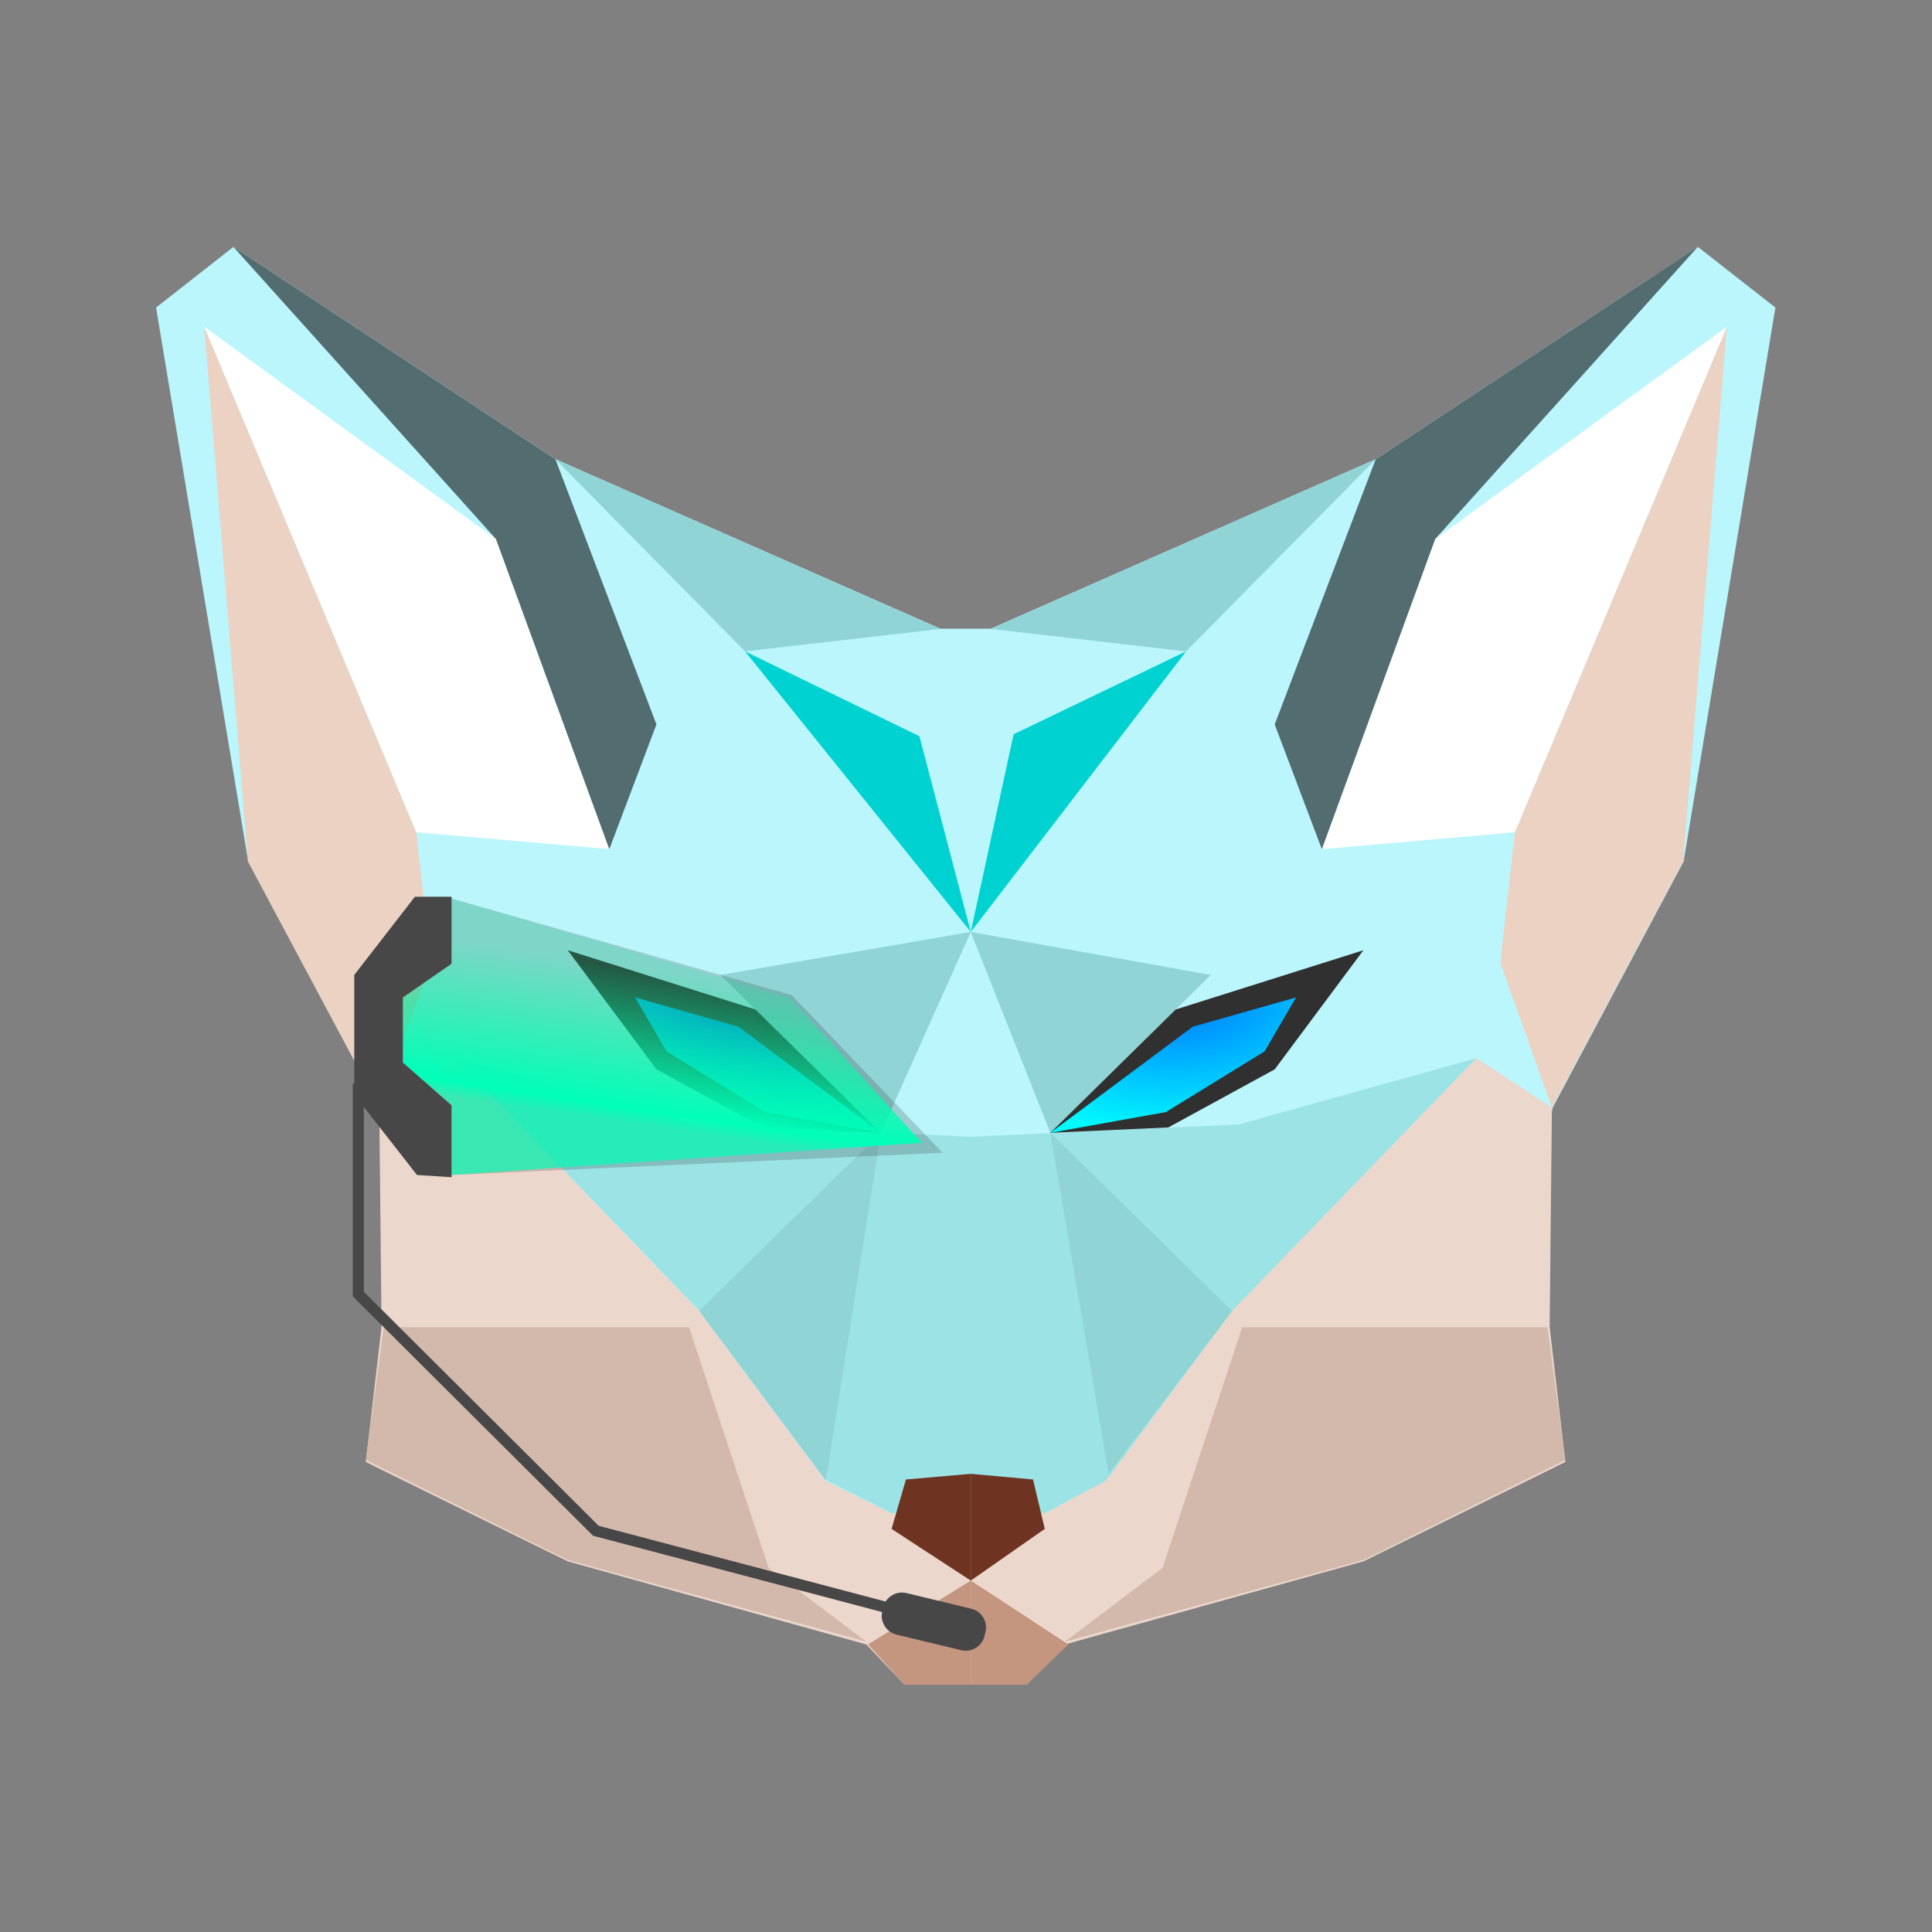 <?xml version="1.0" encoding="UTF-8" standalone="no"?>
<svg
   width="101"
   height="101"
   viewBox="0 0 101 101"
   version="1.1"
   id="svg99"
   sodipodi:docname="id_fucss.svg"
   inkscape:version="1.2.2 (b0a8486541, 2022-12-01)"
   inkscape:export-filename="id_fucss.png"
   inkscape:export-xdpi="76.039604"
   inkscape:export-ydpi="76.039604"
   xmlns:inkscape="http://www.inkscape.org/namespaces/inkscape"
   xmlns:sodipodi="http://sodipodi.sourceforge.net/DTD/sodipodi-0.dtd"
   xmlns:xlink="http://www.w3.org/1999/xlink"
   xmlns="http://www.w3.org/2000/svg"
   xmlns:svg="http://www.w3.org/2000/svg"
   xmlns:rdf="http://www.w3.org/1999/02/22-rdf-syntax-ns#"
   xmlns:cc="http://creativecommons.org/ns#"
   xmlns:dc="http://purl.org/dc/elements/1.1/"
   xmlns:sketch="http://www.bohemiancoding.com/sketch/ns">
  <rect x="0" y="0" width="101" height="101" fill="#808080" stroke="none"/>
  <sodipodi:namedview
     pagecolor="#152139"
     bordercolor="#666666"
     borderopacity="1"
     objecttolerance="10"
     gridtolerance="10"
     guidetolerance="10"
     inkscape:pageopacity="0"
     inkscape:pageshadow="2"
     inkscape:window-width="1920"
     inkscape:window-height="1060"
     id="namedview101"
     showgrid="false"
     inkscape:zoom="5.5319894"
     inkscape:cx="38.503328"
     inkscape:cy="57.754991"
     inkscape:window-x="0"
     inkscape:window-y="20"
     inkscape:window-maximized="1"
     inkscape:current-layer="g1212"
     inkscape:showpageshadow="2"
     inkscape:pagecheckerboard="0"
     inkscape:deskcolor="#d1d1d1" />
  <!-- Generator: Sketch 3.5.2 (25235) - http://www.bohemiancoding.com/sketch -->
  <title
     id="title2">logo</title>
  <desc
     id="desc4">Created with Sketch.</desc>
  <defs
     id="defs24">
    <radialGradient
       cx="0.5"
       cy="0"
       fx="0.5"
       fy="0"
       r="1"
       id="radialGradient-1">
      <stop
         stop-color="#0074FF"
         offset="0%"
         id="stop6" />
      <stop
         stop-color="#00FAFF"
         offset="100%"
         id="stop8" />
    </radialGradient>
    <path
       id="path-2"
       d="M 22.3,12.561 11.831,10.678 2.883,5.18 0.037,0.294 9.39,2.941 Z" />
    <path
       id="path-4"
       d="M 0.171,12.561 10.641,10.678 19.587,5.18 22.434,0.294 13.081,2.941 Z" />
    <linearGradient
       x1="17.387"
       y1="9.404"
       x2="12.353"
       y2="27.27"
       id="linearGradient-6"
       gradientTransform="scale(1.37,0.73)"
       gradientUnits="userSpaceOnUse">
      <stop
         stop-color="#00FF9E"
         stop-opacity="0.2"
         offset="0%"
         id="stop13" />
      <stop
         stop-color="#00FFB9"
         offset="90.37%"
         id="stop15" />
      <stop
         stop-color="#00FFB7"
         stop-opacity="0.7"
         offset="100%"
         id="stop17" />
    </linearGradient>
    <path
       id="path-7"
       d="M 4.725,0.167 35.376,9.126 47.331,22.291 4.725,25.21 v -6.312 l -4.41,-3.869 V 9.126 l 4.41,-3.054 V 0.167 Z" />
    <linearGradient
       x1="0"
       y1="0"
       x2="0"
       y2="0"
       id="linearGradient-9" />
    <path
       id="path-10"
       d="M 19.602,0.174 0.647,1.398 c -0.089,0.005 -0.156,0.082 -0.15,0.171 v 0 l 0.002,0.035 c 0.005,0.088 0.082,0.155 0.171,0.15 v 0 L 19.626,0.531 c 0.088,-0.006 0.155,-0.082 0.15,-0.171 v 0 l -0.003,-0.034 c -0.004,-0.086 -0.076,-0.151 -0.16,-0.151 v 0 h -0.01" />
    <path
       id="path-12"
       d="M 9.35,0.662 0.73,1.219 c -0.088,0.006 -0.156,0.082 -0.15,0.171 v 0 L 0.582,1.423 C 0.588,1.512 0.664,1.58 0.753,1.574 v 0 l 8.62,-0.556 c 0.088,-0.006 0.155,-0.082 0.15,-0.171 v 0 L 9.52,0.813 C 9.516,0.728 9.445,0.662 9.361,0.662 v 0 H 9.35" />
    <radialGradient
       inkscape:collect="always"
       xlink:href="#radialGradient-1"
       id="radialGradient936"
       cx="8.29"
       cy="0.397"
       fx="8.29"
       fy="0.397"
       r="16.525"
       gradientTransform="scale(1.347,0.742)"
       gradientUnits="userSpaceOnUse" />
    <radialGradient
       inkscape:collect="always"
       xlink:href="#radialGradient-1"
       id="radialGradient938"
       cx="8.39"
       cy="0.397"
       fx="8.39"
       fy="0.397"
       r="16.525"
       gradientTransform="scale(1.347,0.742)"
       gradientUnits="userSpaceOnUse" />
  </defs>
  <g
     id="g1212"
     transform="translate(-27.193,-122.883)">
    <g
       style="fill:none;fill-rule:evenodd;stroke:none;stroke-width:1"
       transform="matrix(0.577,0,0,0.577,35.352,135.79)"
       id="Fox">
      <path
         style="fill:#baf6fc"
         inkscape:connector-curvature="0"
         sketch:type="MSShapeGroup"
         id="Fill-1"
         d="M 139.691,-2.2078652e-4 110.508,19.23 75.631,34.59 H 73.816 71.056 L 36.186,19.23 7.01,-2.2078652e-4 -2.205e-4,5.497 l 8.347,50.187 11.914,22.294 6.894,27.447 21.119,10.575 25.127,10.372 24.088,-8.436 23.028,-13.247 6.026,-26.711 11.856,-22.294 8.317,-50.187 z" />
      <path
         style="fill:#9ce3e5"
         inkscape:connector-curvature="0"
         sketch:type="MSShapeGroup"
         id="Fill-2"
         d="m 98.126,79.505 -24.311,1.12 -24.753,-1.12 -21.907,-6.006 22.082,22.905 11.528,15.371 5.876,2.953 7.174,0.509 6.703,-0.509 5.639,-2.953 11.372,-15.371 22.118,-22.905 z" />
      <path
         style="fill:#ebd7cc"
         inkscape:connector-curvature="0"
         sketch:type="MSShapeGroup"
         id="Fill-3"
         d="m 97.489,96.404 -11.438,15.384 -5.507,2.947 -6.728,0.503 -7.201,-0.503 -5.981,-2.947 -11.437,-15.384 -22.061,-22.905 -6.913,4.491 0.203,19.862 -1.424,12.24 18.301,9.004 27.043,7.524 3.457,3.645 h 6.013 5.069 l 3.457,-3.645 27.044,-7.524 18.299,-9.004 -1.423,-12.24 0.204,-19.862 -6.838,-4.491 z" />
      <path
         style="fill:#d3b9ab"
         inkscape:connector-curvature="0"
         sketch:type="MSShapeGroup"
         id="Fill-4"
         d="m 20.629,97.882 h 27.654 l 7.218,21.809 8.845,6.68 -27.044,-7.399 -18.3,-9.069 z" />
      <path
         style="fill:#c4957f"
         inkscape:connector-curvature="0"
         sketch:type="MSShapeGroup"
         id="Fill-5"
         d="m 64.506,126.619 3.297,3.645 h 6.013 v -9.428 z" />
      <path
         style="fill:#d3b9ab"
         inkscape:connector-curvature="0"
         sketch:type="MSShapeGroup"
         id="Fill-6"
         d="M 126.058,97.882 H 98.404 l -7.218,21.809 -8.845,6.68 27.044,-7.399 18.3,-9.069 z" />
      <path
         style="fill:#c4957f"
         inkscape:connector-curvature="0"
         sketch:type="MSShapeGroup"
         id="Fill-7"
         d="m 73.815,130.264 h 5.069 l 3.769,-3.645 -8.838,-5.783 z" />
      <g
         style="fill:#90d4d6"
         sketch:type="MSShapeGroup"
         transform="translate(36.015,19.135)"
         id="Group-14">
        <path
           inkscape:connector-curvature="0"
           id="Fill-8"
           d="m 37.8,42.931 -22.687,3.901 14.536,14.303 z" />
        <path
           inkscape:connector-curvature="0"
           id="Fill-10"
           d="M 24.67,92.641 29.65,61.134 13.182,77.269 Z" />
        <path
           inkscape:connector-curvature="0"
           id="Fill-12"
           d="M 35.04,15.477 17.35,17.513 0.168,0.105 Z" />
      </g>
      <path
         style="fill:#00d2d2"
         inkscape:connector-curvature="0"
         sketch:type="MSShapeGroup"
         id="Fill-15"
         d="M 73.815,62.066 69.16,44.336 53.365,36.648 Z" />
      <path
         style="fill:#6e3321"
         inkscape:connector-curvature="0"
         sketch:type="MSShapeGroup"
         id="Fill-16"
         d="m 73.815,120.836 -7.175,-4.683 1.3,-4.479 5.875,-0.509 z" />
      <g
         style="fill:#90d4d6"
         sketch:type="MSShapeGroup"
         transform="translate(73.5,19.135)"
         id="Group-23">
        <path
           inkscape:connector-curvature="0"
           id="Fill-17"
           d="M 0.315,42.931 22.057,46.831 7.521,61.134 Z" />
        <path
           inkscape:connector-curvature="0"
           id="Fill-19"
           d="M 12.806,92.03 7.521,61.134 23.989,77.269 Z" />
        <path
           inkscape:connector-curvature="0"
           id="Fill-21"
           d="M 2.131,15.477 19.821,17.513 37.003,0.105 Z" />
      </g>
      <path
         style="fill:#00d2d2"
         inkscape:connector-curvature="0"
         sketch:type="MSShapeGroup"
         id="Fill-24"
         d="m 73.815,62.066 3.879,-17.908 15.626,-7.51 z" />
      <path
         style="fill:#6e3321"
         inkscape:connector-curvature="0"
         sketch:type="MSShapeGroup"
         id="Fill-25"
         d="m 73.815,120.836 6.702,-4.683 -1.064,-4.479 -5.639,-0.509 z" />
      <path
         style="fill:#ecd2c3"
         inkscape:connector-curvature="0"
         sketch:type="MSShapeGroup"
         id="Fill-26"
         d="M 20.222,77.978 24.899,64.846 23.577,53.038 4.362,7.228 8.327,55.684 Z" />
      <path
         style="fill:#ffffff"
         inkscape:connector-curvature="0"
         sketch:type="MSShapeGroup"
         id="Fill-27"
         d="M 23.577,53.037 41.064,54.565 30.795,26.468 4.362,7.228 Z" />
      <path
         style="fill:#526c6f"
         inkscape:connector-curvature="0"
         sketch:type="MSShapeGroup"
         id="Fill-28"
         d="M 7.005,-2.2078652e-4 30.796,26.468 l 10.268,28.097 4.27,-11.3 -9.151,-24.025 z" />
      <path
         style="fill:#ecd2c3"
         inkscape:connector-curvature="0"
         sketch:type="MSShapeGroup"
         id="Fill-29"
         d="M 126.464,77.978 121.787,64.846 123.109,53.038 142.324,7.228 138.359,55.684 Z" />
      <path
         style="fill:#ffffff"
         inkscape:connector-curvature="0"
         sketch:type="MSShapeGroup"
         id="Fill-30"
         d="M 123.109,53.037 105.622,54.565 115.891,26.468 142.324,7.228 Z" />
      <path
         style="fill:#526c6f"
         inkscape:connector-curvature="0"
         sketch:type="MSShapeGroup"
         id="Fill-31"
         d="M 139.681,-2.2078652e-4 110.502,19.24 l -9.15,24.025 4.27,11.3 10.268,-28.097 z" />
      <path
         style="fill:#303030"
         inkscape:connector-curvature="0"
         sketch:type="MSShapeGroup"
         id="Fill-32"
         d="M 37.302,63.726 54.307,69.093 65.665,80.268 54.979,79.783 45.334,74.517 Z" />
      <g
         transform="translate(43.365,67.708)"
         id="Group-35">
        <mask
           fill="#ffffff"
           sketch:name="Clip 34"
           id="mask-3">
          <use
             height="100%"
             width="100%"
             y="0"
             x="0"
             id="use53"
             xlink:href="#path-2" />
        </mask>
        <use
           height="100%"
           width="100%"
           y="0"
           x="0"
           style="fill:url(#radialGradient936)"
           xlink:href="#path-2"
           sketch:type="MSShapeGroup"
           id="Clip-34" />
        <path
           inkscape:connector-curvature="0"
           mask="url(#mask-3)"
           sketch:type="MSShapeGroup"
           id="Fill-33"
           d="M 22.3,12.561 11.831,10.678 2.883,5.18 0.037,0.294 9.39,2.941 Z" />
      </g>
      <path
         style="fill:#303030"
         inkscape:connector-curvature="0"
         sketch:type="MSShapeGroup"
         id="Fill-36"
         d="m 109.384,63.726 -17.005,5.367 -11.358,11.175 10.685,-0.486 9.645,-5.266 z" />
      <g
         transform="translate(80.85,67.708)"
         id="Group-39">
        <mask
           fill="#ffffff"
           sketch:name="Clip 38"
           id="mask-5">
          <use
             height="100%"
             width="100%"
             y="0"
             x="0"
             id="use60"
             xlink:href="#path-4" />
        </mask>
        <use
           height="100%"
           width="100%"
           y="0"
           x="0"
           style="fill:url(#radialGradient938)"
           xlink:href="#path-4"
           sketch:type="MSShapeGroup"
           id="Clip-38" />
        <path
           inkscape:connector-curvature="0"
           mask="url(#mask-5)"
           sketch:type="MSShapeGroup"
           id="Fill-37"
           d="M 0.171,12.561 10.641,10.678 19.587,5.18 22.434,0.294 13.081,2.941 Z" />
      </g>
      <g
         transform="translate(22.05,58.876)"
         id="Group-45">
        <path
           style="fill:#262626;fill-opacity:0.2"
           inkscape:connector-curvature="0"
           sketch:type="MSShapeGroup"
           id="Fill-40"
           d="M 4.725,0.167 35.545,8.922 49.212,23.197 4.725,25.21 v -6.312 l -4.41,-3.868 V 9.125 l 4.41,-3.053 z" />
        <g
           id="Group-44">
          <mask
             fill="#ffffff"
             sketch:name="Clip 43"
             id="mask-8">
            <use
               height="100%"
               width="100%"
               y="0"
               x="0"
               id="use67"
               xlink:href="#path-7" />
          </mask>
          <use
             height="100%"
             width="100%"
             y="0"
             x="0"
             style="fill:url(#linearGradient-6)"
             xlink:href="#path-7"
             sketch:type="MSShapeGroup"
             id="Clip-43" />
          <path
             inkscape:connector-curvature="0"
             mask="url(#mask-8)"
             sketch:type="MSShapeGroup"
             id="Fill-42"
             d="M 4.725,0.167 35.376,9.126 47.331,22.291 4.725,25.21 v -6.312 l -4.41,-3.869 V 9.126 l 4.41,-3.054 z" />
        </g>
      </g>
      <path
         style="fill:#474747"
         inkscape:connector-curvature="0"
         sketch:type="MSShapeGroup"
         id="Fill-46"
         d="m 17.955,65.966 5.494,-7.089 h 3.326 v 6.072 l -4.41,3.053 v 5.905 l 4.41,3.868 v 6.515 l -3.139,-0.204 -5.681,-7.279 z" />
      <g
         transform="translate(28.665,79.483)"
         id="Group-49">
        <mask
           fill="#ffffff"
           sketch:name="Clip 48"
           id="mask-11">
          <use
             height="100%"
             width="100%"
             y="0"
             x="0"
             id="use75"
             xlink:href="#path-10" />
        </mask>
        <g
           id="Clip-48" />
        <path
           inkscape:connector-curvature="0"
           mask="url(#mask-11)"
           sketch:type="MSShapeGroup"
           id="Fill-47"
           d="M 19.602,0.174 0.647,1.398 c -0.089,0.005 -0.156,0.082 -0.15,0.171 v 0 l 0.002,0.035 c 0.005,0.088 0.082,0.155 0.171,0.15 v 0 L 19.626,0.531 c 0.088,-0.006 0.155,-0.082 0.15,-0.171 v 0 l -0.003,-0.034 c -0.004,-0.086 -0.076,-0.151 -0.16,-0.151 v 0 h -0.01" />
      </g>
      <g
         transform="translate(28.665,80.955)"
         id="Group-52">
        <mask
           fill="#ffffff"
           sketch:name="Clip 51"
           id="mask-13">
          <use
             height="100%"
             width="100%"
             y="0"
             x="0"
             id="use81"
             xlink:href="#path-12" />
        </mask>
        <g
           id="Clip-51" />
        <path
           inkscape:connector-curvature="0"
           mask="url(#mask-13)"
           sketch:type="MSShapeGroup"
           id="Fill-50"
           d="M 9.35,0.662 0.73,1.219 c -0.088,0.006 -0.156,0.082 -0.15,0.171 v 0 L 0.582,1.423 C 0.588,1.512 0.664,1.58 0.753,1.574 v 0 l 8.62,-0.556 c 0.088,-0.006 0.155,-0.082 0.15,-0.171 v 0 L 9.52,0.813 C 9.516,0.728 9.445,0.662 9.361,0.662 v 0 H 9.35" />
      </g>
      <g
         sketch:type="MSShapeGroup"
         transform="translate(17.64,75.803)"
         id="Group-57">
        <path
           style="stroke:#474747"
           inkscape:connector-curvature="0"
           id="Stroke-53"
           d="m 0.683,0 v 19.074 l 21.524,21.446 34.581,9.127" />
        <path
           style="fill:#474747"
           inkscape:connector-curvature="0"
           id="Fill-55"
           d="m 55.314,51.342 -5.872,-1.417 c -0.933,-0.225 -1.513,-1.174 -1.288,-2.109 l 0.087,-0.362 c 0.225,-0.935 1.172,-1.515 2.106,-1.29 l 5.872,1.417 c 0.933,0.225 1.513,1.174 1.288,2.109 l -0.087,0.362 c -0.225,0.935 -1.172,1.515 -2.106,1.29" />
      </g>
    </g>
  </g>
</svg>
